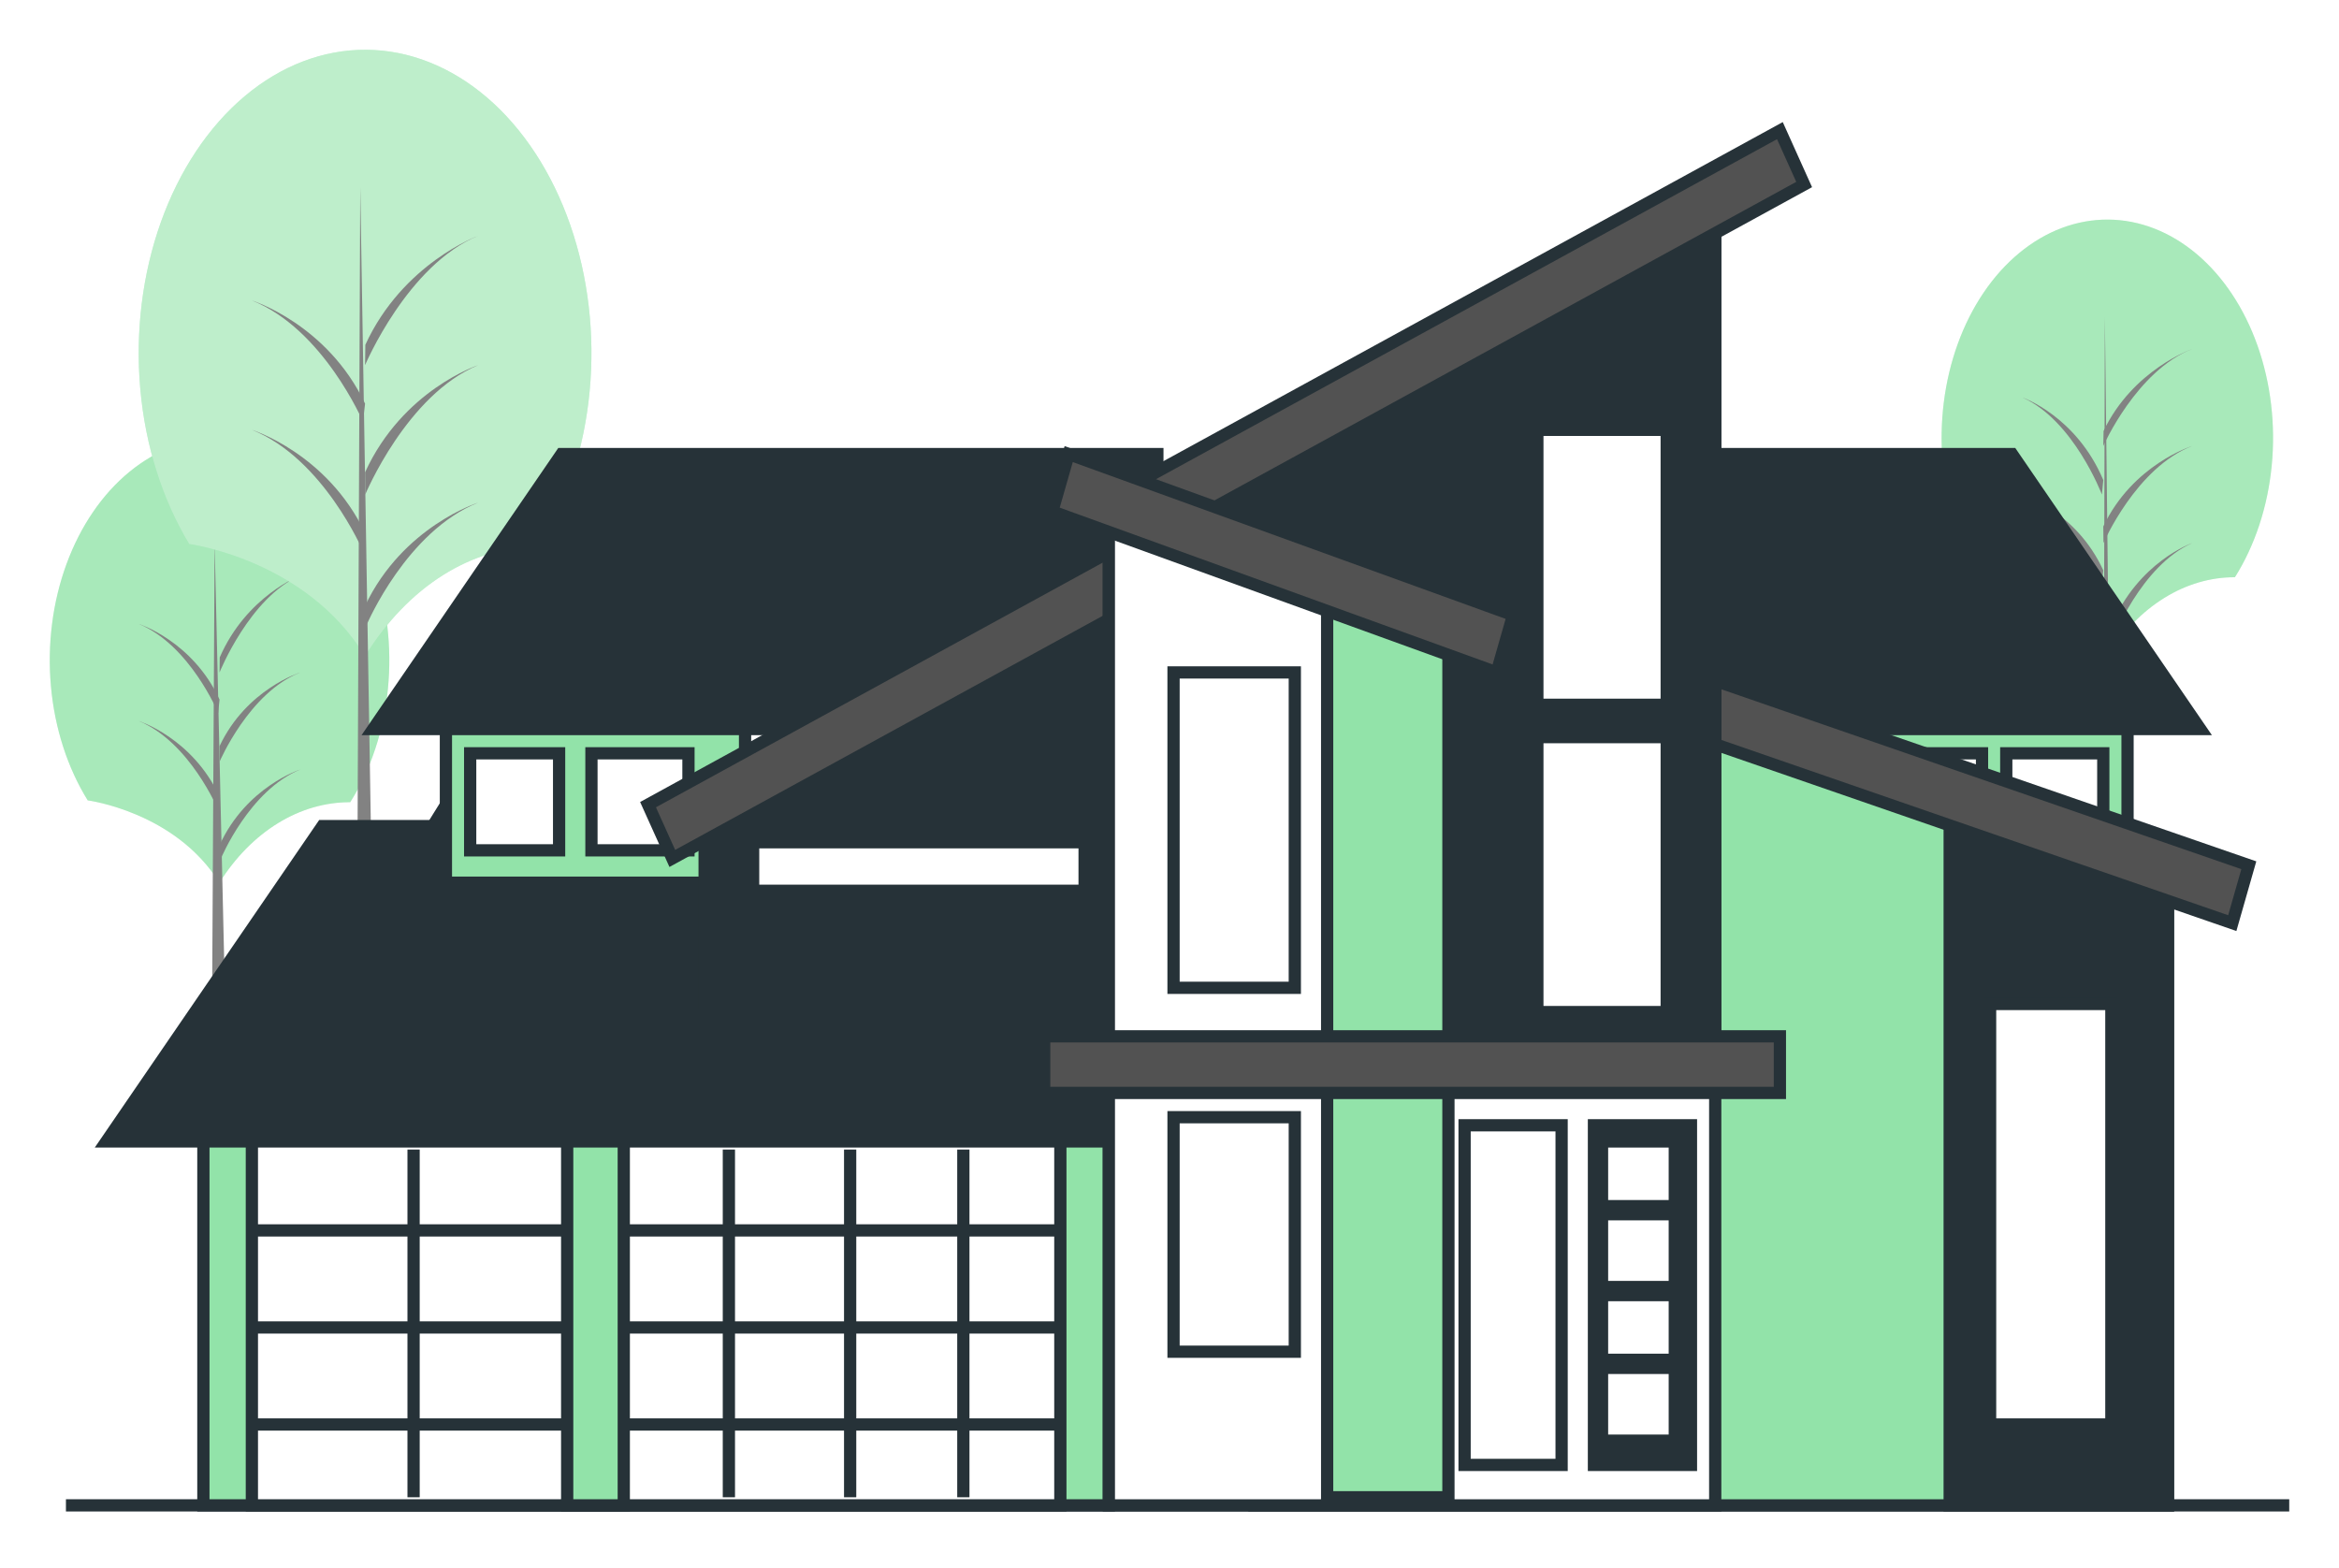 <svg width="188" height="126" viewBox="0 0 188 126" fill="none" xmlns="http://www.w3.org/2000/svg">
<g filter="url(#filter0_d_344_1002)">
<path d="M7.058 60.335C7.058 60.335 14.082 61.248 17.634 66.95C18.913 64.921 20.519 63.288 22.338 62.169C24.156 61.05 26.141 60.474 28.15 60.481C29.8 57.875 30.851 54.709 31.181 51.352C31.511 47.994 31.105 44.583 30.012 41.515C28.919 38.447 27.184 35.849 25.007 34.023C22.831 32.197 20.303 31.218 17.718 31.2C15.133 31.182 12.598 32.126 10.407 33.922C8.216 35.718 6.459 38.292 5.342 41.345C4.224 44.397 3.791 47.803 4.094 51.164C4.396 54.526 5.422 57.707 7.051 60.335H7.058Z" fill="#92E3A9"/>
<path opacity="0.2" d="M7.058 60.335C7.058 60.335 14.082 61.248 17.634 66.95C18.913 64.921 20.519 63.288 22.338 62.169C24.156 61.05 26.141 60.474 28.15 60.481C29.8 57.875 30.851 54.709 31.181 51.352C31.511 47.994 31.105 44.583 30.012 41.515C28.919 38.447 27.184 35.849 25.007 34.023C22.831 32.197 20.303 31.218 17.718 31.2C15.133 31.182 12.598 32.126 10.407 33.922C8.216 35.718 6.459 38.292 5.342 41.345C4.224 44.397 3.791 47.803 4.094 51.164C4.396 54.526 5.422 57.707 7.051 60.335H7.058Z" fill="white"/>
<path d="M18.296 85.327L17.252 39.65L16.996 85.8L18.296 85.327Z" fill="#828282"/>
<path d="M17.76 65C17.76 65 20.043 59.516 24.144 57.85C24.144 57.85 19.815 59.211 17.646 63.934L17.76 65Z" fill="#828282"/>
<path d="M17.646 50.05C17.646 50.05 20.079 43.993 24.144 42.25C24.144 42.25 19.81 43.904 17.66 48.845L17.646 50.05Z" fill="#828282"/>
<path d="M17.66 57.2C17.66 57.2 20.043 51.636 24.144 50.05C24.144 50.05 19.815 51.376 17.646 55.976L17.66 57.2Z" fill="#828282"/>
<path d="M17.535 53.3C17.535 53.3 15.251 47.826 11.148 46.15C11.148 46.15 15.48 47.521 17.646 52.234L17.535 53.3Z" fill="#828282"/>
<path d="M17.535 61.1C17.535 61.1 15.251 55.626 11.148 53.95C11.148 53.95 15.48 55.321 17.646 60.034L17.535 61.1Z" fill="#828282"/>
<path d="M159.045 42.255C159.045 42.255 165.901 43.151 169.377 48.75C170.624 46.758 172.191 45.155 173.965 44.057C175.739 42.958 177.675 42.392 179.635 42.398C181.246 39.838 182.271 36.728 182.592 33.431C182.913 30.133 182.516 26.783 181.448 23.771C180.38 20.759 178.684 18.208 176.558 16.416C174.432 14.625 171.964 13.665 169.44 13.65C166.916 13.635 164.441 14.565 162.303 16.331C160.165 18.097 158.451 20.627 157.362 23.626C156.273 26.625 155.853 29.97 156.151 33.271C156.449 36.573 157.453 39.695 159.045 42.274V42.255Z" fill="#92E3A9"/>
<path opacity="0.2" d="M159.045 42.255C159.045 42.255 165.901 43.151 169.377 48.75C170.624 46.758 172.191 45.155 173.965 44.057C175.739 42.958 177.675 42.392 179.635 42.398C181.246 39.838 182.271 36.728 182.592 33.431C182.913 30.133 182.516 26.783 181.448 23.771C180.38 20.759 178.684 18.208 176.558 16.416C174.432 14.625 171.964 13.665 169.44 13.65C166.916 13.635 164.441 14.565 162.303 16.331C160.165 18.097 158.451 20.627 157.362 23.626C156.273 26.625 155.853 29.97 156.151 33.271C156.449 36.573 157.453 39.695 159.045 42.274V42.255Z" fill="white"/>
<path d="M169.704 67.127L169.182 21.45L169.054 67.6L169.704 67.127Z" fill="#828282"/>
<path d="M169.782 47.45C169.782 47.45 172.065 41.478 176.202 39.65C176.202 39.65 171.872 41.146 169.704 46.287L169.782 47.45Z" fill="#828282"/>
<path d="M169.054 31.85C169.054 31.85 171.73 25.793 176.202 24.05C176.202 24.05 171.434 25.704 169.077 30.645L169.054 31.85Z" fill="#828282"/>
<path d="M169.07 39.65C169.07 39.65 171.691 33.58 176.202 31.85C176.202 31.85 171.439 33.307 169.054 38.315L169.07 39.65Z" fill="#828282"/>
<path d="M168.943 35.75C168.943 35.75 166.666 29.778 162.556 27.95C162.556 27.95 166.888 29.446 169.054 34.587L168.943 35.75Z" fill="#828282"/>
<path d="M168.943 42.9C168.943 42.9 166.666 37.426 162.556 35.75C162.556 35.75 166.888 37.121 169.054 41.843L168.943 42.9Z" fill="#828282"/>
<path d="M15.228 39.731C15.228 39.731 24.59 40.974 29.336 48.75C31.041 45.982 33.182 43.754 35.607 42.228C38.031 40.702 40.678 39.916 43.357 39.925C45.555 36.368 46.954 32.048 47.391 27.468C47.828 22.887 47.285 18.235 45.825 14.052C44.365 9.868 42.048 6.327 39.145 3.839C36.241 1.352 32.869 0.02 29.423 0C25.976 -0.02 22.596 1.272 19.676 3.725C16.756 6.179 14.416 9.693 12.929 13.858C11.442 18.024 10.868 22.67 11.275 27.256C11.682 31.841 13.053 36.178 15.228 39.76V39.731Z" fill="#92E3A9"/>
<path opacity="0.4" d="M15.228 39.731C15.228 39.731 24.59 40.974 29.336 48.75C31.041 45.982 33.182 43.754 35.607 42.228C38.031 40.702 40.678 39.916 43.357 39.925C45.555 36.368 46.954 32.048 47.391 27.468C47.828 22.887 47.285 18.235 45.825 14.052C44.365 9.868 42.048 6.327 39.145 3.839C36.241 1.352 32.869 0.02 29.423 0C25.976 -0.02 22.596 1.272 19.676 3.725C16.756 6.179 14.416 9.693 12.929 13.858C11.442 18.024 10.868 22.67 11.275 27.256C11.682 31.841 13.053 36.178 15.228 39.76V39.731Z" fill="white"/>
<path d="M29.993 73.462L28.955 11.05L28.693 74.1L29.993 73.462Z" fill="#828282"/>
<path d="M29.504 46.15C29.504 46.15 32.695 38.683 38.44 36.4C38.44 36.4 32.38 38.303 29.343 44.695L29.504 46.15Z" fill="#828282"/>
<path d="M29.343 25.35C29.343 25.35 32.745 17.287 38.44 14.95C38.44 14.95 32.375 17.16 29.365 23.714L29.343 25.35Z" fill="#828282"/>
<path d="M29.358 35.75C29.358 35.75 32.695 27.72 38.44 25.35C38.44 25.35 32.38 27.325 29.343 33.962L29.358 35.75Z" fill="#828282"/>
<path d="M29.176 29.9C29.176 29.9 25.985 22.433 20.245 20.15C20.245 20.15 26.311 22.052 29.343 28.445L29.176 29.9Z" fill="#828282"/>
<path d="M29.176 40.3C29.176 40.3 25.985 32.833 20.245 30.55C20.245 30.55 26.311 32.452 29.343 38.845L29.176 40.3Z" fill="#828282"/>
<path d="M5.3 117H184" stroke="#263238" stroke-width="0.984" stroke-miterlimit="10"/>
<path d="M89.126 83.2H16.347V117H89.126V83.2Z" fill="#92E3A9" stroke="#263238" stroke-width="0.984" stroke-miterlimit="10"/>
<path d="M85.227 83.2H20.245V117H85.227V83.2Z" fill="white" stroke="#263238" stroke-width="0.984" stroke-miterlimit="10"/>
<path d="M33.242 88.4V116.35" stroke="#263238" stroke-width="0.984" stroke-miterlimit="10"/>
<path d="M58.585 88.4V116.35" stroke="#263238" stroke-width="0.984" stroke-miterlimit="10"/>
<path d="M68.332 88.4V116.35" stroke="#263238" stroke-width="0.984" stroke-miterlimit="10"/>
<path d="M77.43 88.4V116.35" stroke="#263238" stroke-width="0.984" stroke-miterlimit="10"/>
<path d="M20.245 94.9H85.227" stroke="#263238" stroke-width="0.984" stroke-miterlimit="10"/>
<path d="M20.245 102.7H85.227" stroke="#263238" stroke-width="0.984" stroke-miterlimit="10"/>
<path d="M20.245 110.5H85.227" stroke="#263238" stroke-width="0.984" stroke-miterlimit="10"/>
<path d="M50.137 83.2H45.588V117H50.137V83.2Z" fill="#92E3A9" stroke="#263238" stroke-width="0.984" stroke-miterlimit="10"/>
<path d="M8.549 87.75H91.726V62.4H25.916L8.549 87.75Z" fill="#263238" stroke="#263238" stroke-width="0.984" stroke-miterlimit="10"/>
<path d="M35.191 61.75H92.376V39.65H48.921L35.191 61.75Z" fill="white" stroke="#263238" stroke-width="0.984" stroke-miterlimit="10"/>
<path d="M59.885 48.75H35.841V66.95H59.885V48.75Z" fill="#92E3A9" stroke="#263238" stroke-width="0.984" stroke-miterlimit="10"/>
<path d="M44.939 56.55H37.791V64.35H44.939V56.55Z" fill="white" stroke="#263238" stroke-width="0.984" stroke-miterlimit="10"/>
<path d="M55.336 56.55H47.538V64.35H55.336V56.55Z" fill="white" stroke="#263238" stroke-width="0.984" stroke-miterlimit="10"/>
<path d="M29.993 54.6H93.025V32.5H45.132L29.993 54.6Z" fill="#263238" stroke="#263238" stroke-width="0.984" stroke-miterlimit="10"/>
<path d="M146.96 66.95H171.004V48.75H146.96V66.95Z" fill="#92E3A9" stroke="#263238" stroke-width="0.984" stroke-miterlimit="10"/>
<path d="M161.256 64.35H169.054V56.55H161.256V64.35Z" fill="white" stroke="#263238" stroke-width="0.984" stroke-miterlimit="10"/>
<path d="M151.509 64.35H159.307V56.55H151.509V64.35Z" fill="white" stroke="#263238" stroke-width="0.984" stroke-miterlimit="10"/>
<path d="M176.852 54.6H113.819V32.5H161.72L176.852 54.6Z" fill="#263238" stroke="#263238" stroke-width="0.984" stroke-miterlimit="10"/>
<path d="M91.076 43.55L56.635 61.627V76.7H90.611L91.076 43.55Z" fill="#263238" stroke="#263238" stroke-width="0.984" stroke-miterlimit="10"/>
<path d="M106.671 36.182L54.037 65L52.087 60.677L104.721 31.85L106.671 36.182Z" fill="#525252" stroke="#263238" stroke-width="0.984" stroke-miterlimit="10"/>
<path d="M174.253 67.327L100.823 42.25V117H174.253V67.327Z" fill="#92E3A9" stroke="#263238" stroke-width="0.984" stroke-miterlimit="10"/>
<path d="M156.708 117H174.253V67.27L156.708 61.1V117Z" fill="#263238" stroke="#263238" stroke-width="0.984" stroke-miterlimit="10"/>
<path d="M179.422 70.2L134.614 54.702L135.942 50.05L180.751 65.548L179.422 70.2Z" fill="#525252" stroke="#263238" stroke-width="0.984" stroke-miterlimit="10"/>
<path d="M89.126 117H137.863V12.35L89.126 37.91V117Z" fill="white" stroke="#263238" stroke-width="0.984" stroke-miterlimit="10"/>
<path d="M93.675 81.25H137.863V12.35L93.675 35.326V81.25Z" fill="#263238" stroke="#263238" stroke-width="0.984" stroke-miterlimit="10"/>
<path d="M89.126 81.25H116.419V47.271L89.126 37.7V81.25Z" fill="white" stroke="#263238" stroke-width="0.984" stroke-miterlimit="10"/>
<path d="M106.671 81.25H116.419V46.995L106.671 43.55V81.25Z" fill="#92E3A9" stroke="#263238" stroke-width="0.984" stroke-miterlimit="10"/>
<path d="M116.419 83.2H106.671V116.35H116.419V83.2Z" fill="#92E3A9" stroke="#263238" stroke-width="0.984" stroke-miterlimit="10"/>
<path d="M143.061 79.3H83.928V83.85H143.061V79.3Z" fill="#525252" stroke="#263238" stroke-width="0.984" stroke-miterlimit="10"/>
<path d="M145.011 10.832L92.376 39.65L90.426 35.318L143.061 6.5L145.011 10.832Z" fill="#525252" stroke="#263238" stroke-width="0.984" stroke-miterlimit="10"/>
<path d="M120.297 50.05L84.578 37.11L85.898 32.5L121.617 45.44L120.297 50.05Z" fill="#525252" stroke="#263238" stroke-width="0.984" stroke-miterlimit="10"/>
<path d="M133.964 30.55H123.567V52.65H133.964V30.55Z" fill="white" stroke="#263238" stroke-width="0.984" stroke-miterlimit="10"/>
<path d="M133.964 55.25H123.567V77.35H133.964V55.25Z" fill="white" stroke="#263238" stroke-width="0.984" stroke-miterlimit="10"/>
<path d="M104.072 50.05H94.325V75.4H104.072V50.05Z" fill="white" stroke="#263238" stroke-width="0.984" stroke-miterlimit="10"/>
<path d="M104.072 85.8H94.325V104.65H104.072V85.8Z" fill="white" stroke="#263238" stroke-width="0.984" stroke-miterlimit="10"/>
<path d="M169.704 76.7H159.957V110.5H169.704V76.7Z" fill="white" stroke="#263238" stroke-width="0.984" stroke-miterlimit="10"/>
<path d="M125.516 86.45H117.718V113.75H125.516V86.45Z" fill="white" stroke="#263238" stroke-width="0.984" stroke-miterlimit="10"/>
<path d="M135.913 86.45H128.116V113.75H135.913V86.45Z" fill="#263238" stroke="#263238" stroke-width="0.984" stroke-miterlimit="10"/>
<path d="M87.177 63.7H60.534V67.6H87.177V63.7Z" fill="white" stroke="#263238" stroke-width="0.984" stroke-miterlimit="10"/>
<path d="M134.614 87.75H128.765V92.95H134.614V87.75Z" fill="white" stroke="#263238" stroke-width="0.984" stroke-miterlimit="10"/>
<path d="M134.614 93.6H128.765V99.45H134.614V93.6Z" fill="white" stroke="#263238" stroke-width="0.984" stroke-miterlimit="10"/>
<path d="M134.614 100.1H128.765V105.3H134.614V100.1Z" fill="white" stroke="#263238" stroke-width="0.984" stroke-miterlimit="10"/>
<path d="M134.614 105.95H128.765V111.8H134.614V105.95Z" fill="white" stroke="#263238" stroke-width="0.984" stroke-miterlimit="10"/>
</g>
<defs>
<filter id="filter0_d_344_1002" x="0" y="0" width="188" height="125.492" filterUnits="userSpaceOnUse" color-interpolation-filters="sRGB">
<feFlood flood-opacity="0" result="BackgroundImageFix"/>
<feColorMatrix in="SourceAlpha" type="matrix" values="0 0 0 0 0 0 0 0 0 0 0 0 0 0 0 0 0 0 127 0" result="hardAlpha"/>
<feOffset dy="4"/>
<feGaussianBlur stdDeviation="2"/>
<feComposite in2="hardAlpha" operator="out"/>
<feColorMatrix type="matrix" values="0 0 0 0 0 0 0 0 0 0 0 0 0 0 0 0 0 0 0.25 0"/>
<feBlend mode="normal" in2="BackgroundImageFix" result="effect1_dropShadow_344_1002"/>
<feBlend mode="normal" in="SourceGraphic" in2="effect1_dropShadow_344_1002" result="shape"/>
</filter>
</defs>
</svg>
